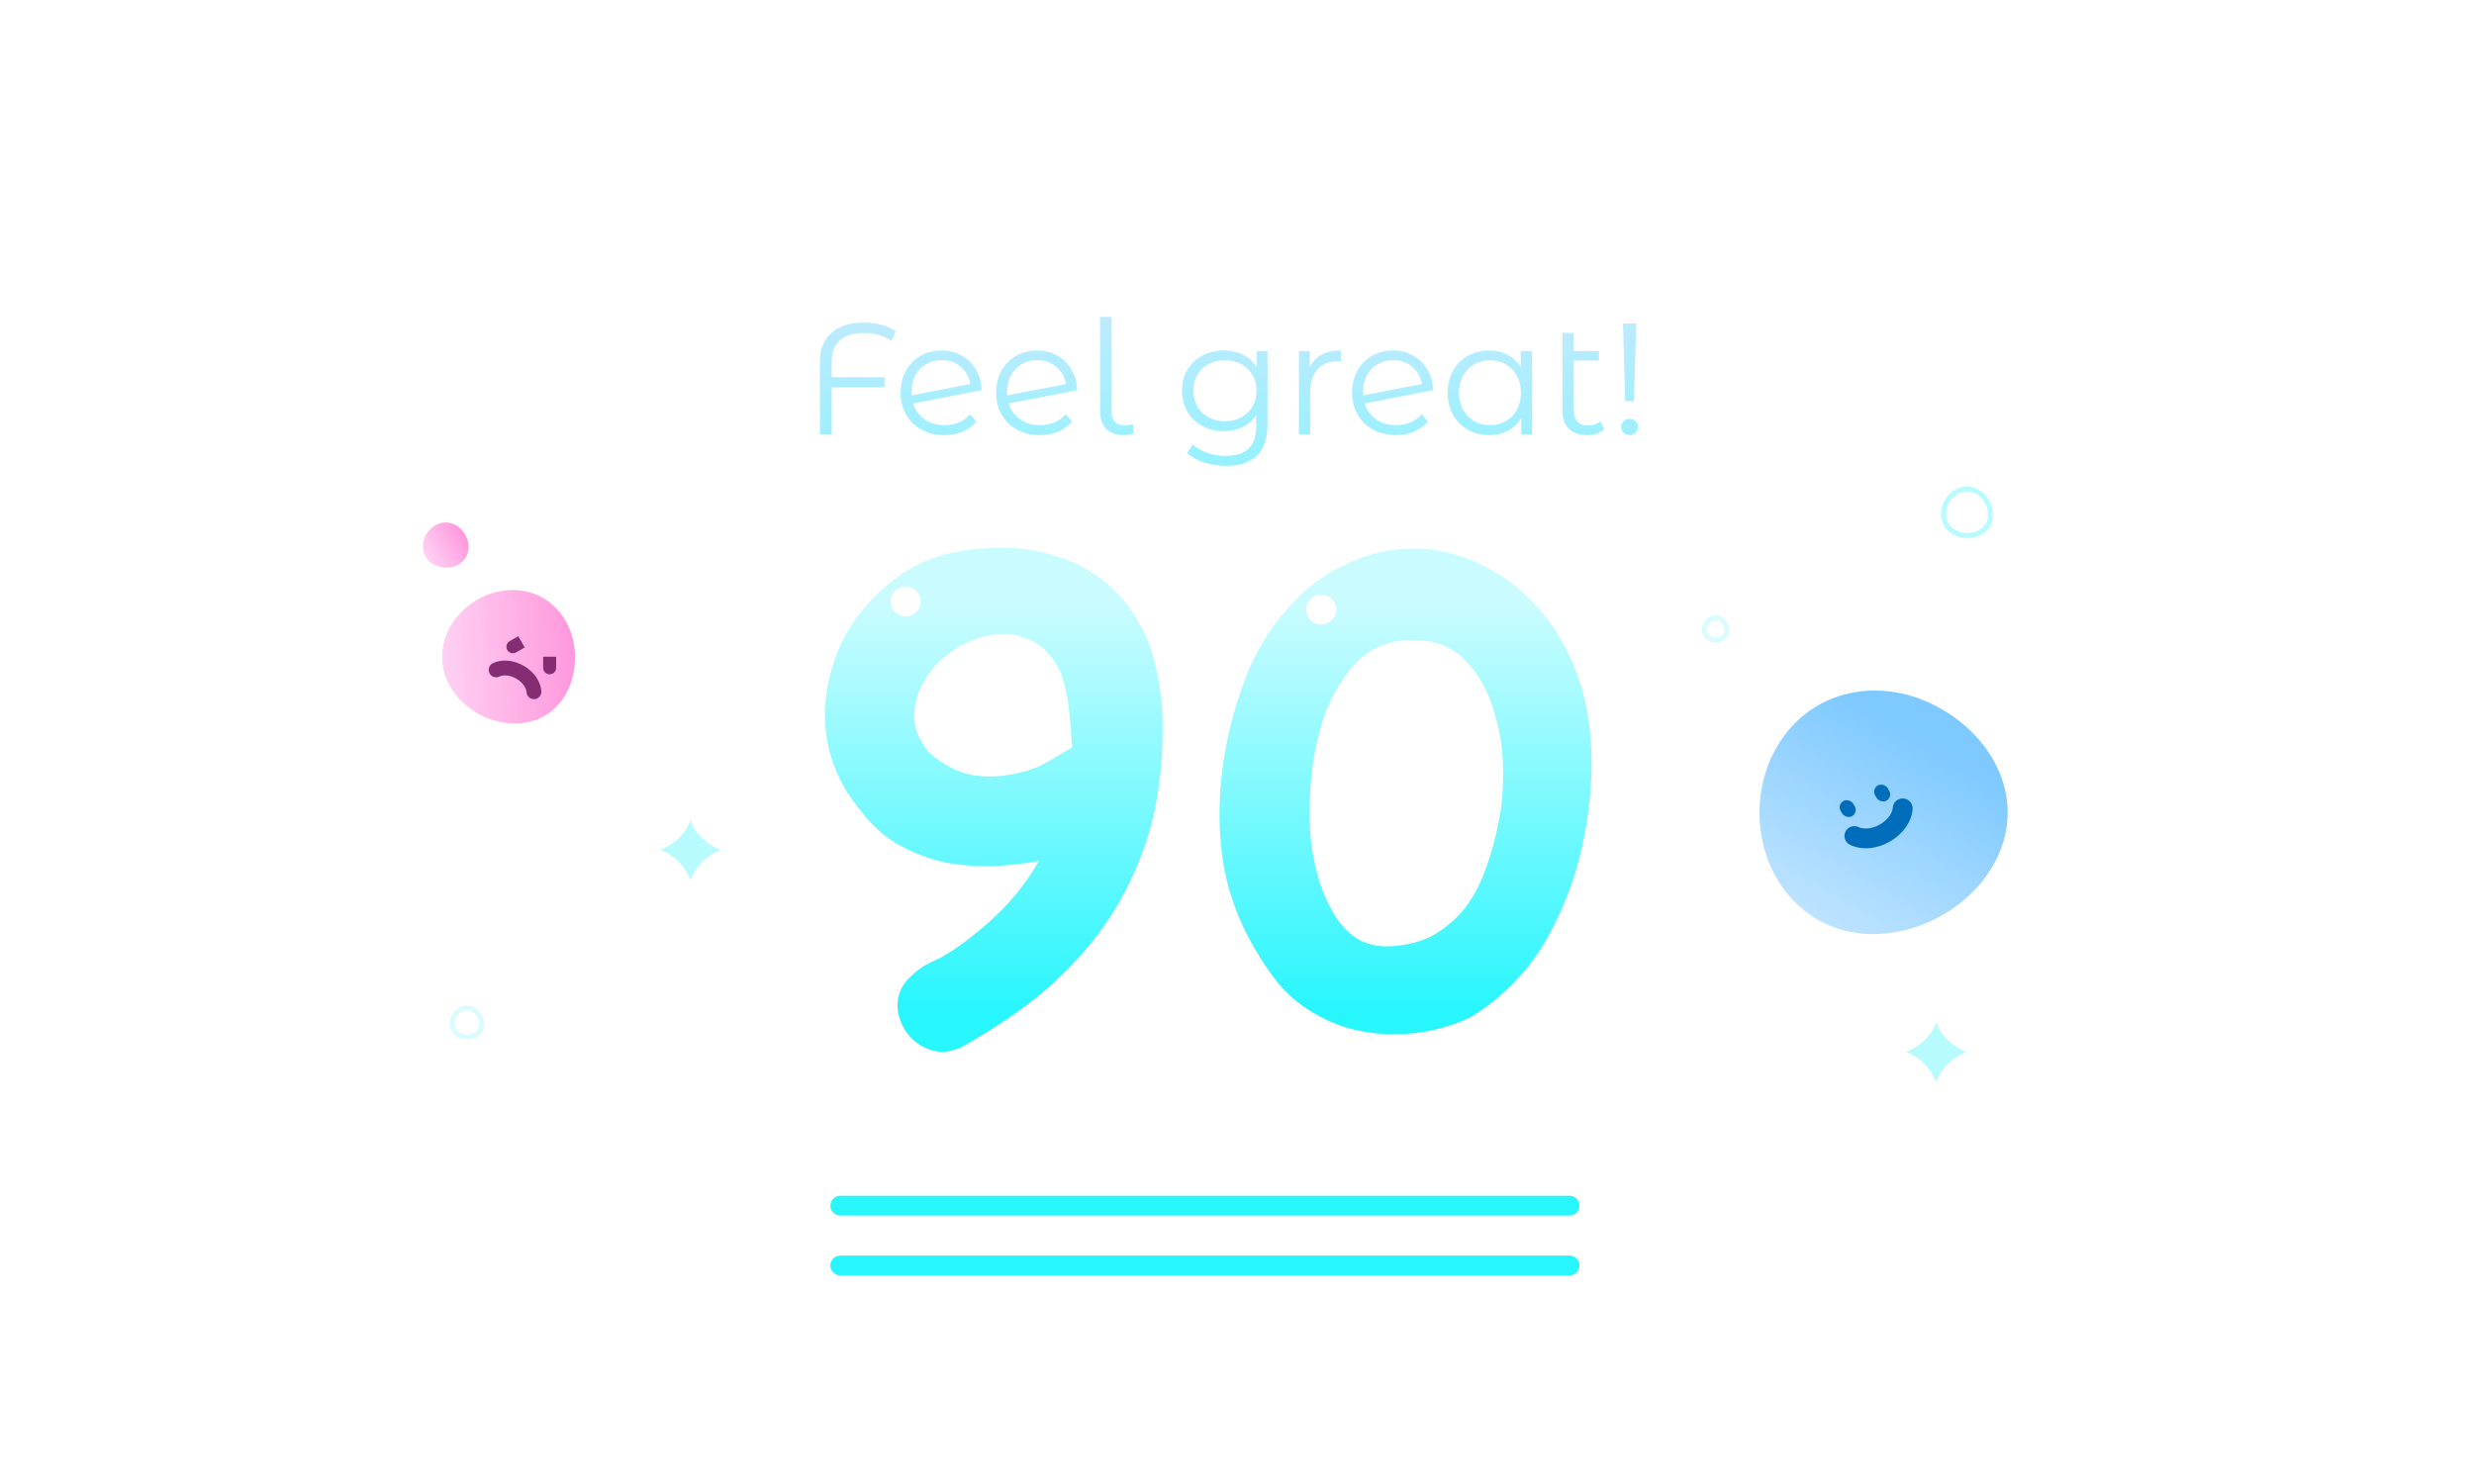 <svg xmlns="http://www.w3.org/2000/svg" width="250" height="150" fill="none" viewBox="0 0 250 150">
    <defs>
        <linearGradient id="prefix__paint0_linear" x1="122.75" x2="122.75" y1="61.081" y2="102.406" gradientUnits="userSpaceOnUse">
            <stop stop-color="#CAFCFF"/>
            <stop offset="1" stop-color="#27F6FD"/>
        </linearGradient>
        <linearGradient id="prefix__paint1_linear" x1="122.75" x2="122.75" y1="61.081" y2="102.406" gradientUnits="userSpaceOnUse">
            <stop stop-color="#CAFCFF"/>
            <stop offset="1" stop-color="#27F6FD"/>
        </linearGradient>
        <linearGradient id="prefix__paint2_linear" x1="123.939" x2="123.939" y1="27.902" y2="47.902" gradientUnits="userSpaceOnUse">
            <stop stop-color="#CAE8FF"/>
            <stop offset="1" stop-color="#93F2FF"/>
        </linearGradient>
        <linearGradient id="prefix__paint3_linear" x1="123.939" x2="123.939" y1="27.902" y2="47.902" gradientUnits="userSpaceOnUse">
            <stop stop-color="#CAE8FF"/>
            <stop offset="1" stop-color="#93F2FF"/>
        </linearGradient>
        <linearGradient id="prefix__paint4_linear" x1="123.939" x2="123.939" y1="27.902" y2="47.902" gradientUnits="userSpaceOnUse">
            <stop stop-color="#CAE8FF"/>
            <stop offset="1" stop-color="#93F2FF"/>
        </linearGradient>
        <linearGradient id="prefix__paint5_linear" x1="123.939" x2="123.939" y1="27.902" y2="47.902" gradientUnits="userSpaceOnUse">
            <stop stop-color="#CAE8FF"/>
            <stop offset="1" stop-color="#93F2FF"/>
        </linearGradient>
        <linearGradient id="prefix__paint6_linear" x1="123.939" x2="123.939" y1="27.902" y2="47.902" gradientUnits="userSpaceOnUse">
            <stop stop-color="#CAE8FF"/>
            <stop offset="1" stop-color="#93F2FF"/>
        </linearGradient>
        <linearGradient id="prefix__paint7_linear" x1="123.939" x2="123.939" y1="27.902" y2="47.902" gradientUnits="userSpaceOnUse">
            <stop stop-color="#CAE8FF"/>
            <stop offset="1" stop-color="#93F2FF"/>
        </linearGradient>
        <linearGradient id="prefix__paint8_linear" x1="123.939" x2="123.939" y1="27.902" y2="47.902" gradientUnits="userSpaceOnUse">
            <stop stop-color="#CAE8FF"/>
            <stop offset="1" stop-color="#93F2FF"/>
        </linearGradient>
        <linearGradient id="prefix__paint9_linear" x1="123.939" x2="123.939" y1="27.902" y2="47.902" gradientUnits="userSpaceOnUse">
            <stop stop-color="#CAE8FF"/>
            <stop offset="1" stop-color="#93F2FF"/>
        </linearGradient>
        <linearGradient id="prefix__paint10_linear" x1="123.939" x2="123.939" y1="27.902" y2="47.902" gradientUnits="userSpaceOnUse">
            <stop stop-color="#CAE8FF"/>
            <stop offset="1" stop-color="#93F2FF"/>
        </linearGradient>
        <linearGradient id="prefix__paint11_linear" x1="123.939" x2="123.939" y1="27.902" y2="47.902" gradientUnits="userSpaceOnUse">
            <stop stop-color="#CAE8FF"/>
            <stop offset="1" stop-color="#93F2FF"/>
        </linearGradient>
        <linearGradient id="prefix__paint12_linear" x1="44.684" x2="58.098" y1="66.737" y2="66.085" gradientUnits="userSpaceOnUse">
            <stop stop-color="#FFD1F4"/>
            <stop offset="1" stop-color="#FF98DC"/>
        </linearGradient>
        <linearGradient id="prefix__paint13_linear" x1="43.028" x2="46.99" y1="56.308" y2="54.02" gradientUnits="userSpaceOnUse">
            <stop stop-color="#FFD1F4"/>
            <stop offset="1" stop-color="#FF98DC"/>
        </linearGradient>
        <linearGradient id="prefix__paint14_linear" x1="183.773" x2="196.046" y1="93.01" y2="71.587" gradientUnits="userSpaceOnUse">
            <stop stop-color="#BDE3FF"/>
            <stop offset=".859" stop-color="#7EC9FF"/>
        </linearGradient>
        <filter id="prefix__filter0_d" width="7.622" height="7.724" x="182.9" y="77.871" color-interpolation-filters="sRGB" filterUnits="userSpaceOnUse">
            <feFlood flood-opacity="0" result="BackgroundImageFix"/>
            <feColorMatrix in="SourceAlpha" values="0 0 0 0 0 0 0 0 0 0 0 0 0 0 0 0 0 0 127 0"/>
            <feOffset/>
            <feGaussianBlur stdDeviation="1.5"/>
            <feColorMatrix values="0 0 0 0 1 0 0 0 0 1 0 0 0 0 1 0 0 0 0.5 0"/>
            <feBlend in2="BackgroundImageFix" result="effect1_dropShadow"/>
            <feBlend in="SourceGraphic" in2="effect1_dropShadow" result="shape"/>
        </filter>
        <filter id="prefix__filter1_d" width="7.622" height="7.724" x="186.383" y="76.296" color-interpolation-filters="sRGB" filterUnits="userSpaceOnUse">
            <feFlood flood-opacity="0" result="BackgroundImageFix"/>
            <feColorMatrix in="SourceAlpha" values="0 0 0 0 0 0 0 0 0 0 0 0 0 0 0 0 0 0 127 0"/>
            <feOffset/>
            <feGaussianBlur stdDeviation="1.5"/>
            <feColorMatrix values="0 0 0 0 1 0 0 0 0 1 0 0 0 0 1 0 0 0 0.5 0"/>
            <feBlend in2="BackgroundImageFix" result="effect1_dropShadow"/>
            <feBlend in="SourceGraphic" in2="effect1_dropShadow" result="shape"/>
        </filter>
        <filter id="prefix__filter2_d" width="12.887" height="11.036" x="183.386" y="77.706" color-interpolation-filters="sRGB" filterUnits="userSpaceOnUse">
            <feFlood flood-opacity="0" result="BackgroundImageFix"/>
            <feColorMatrix in="SourceAlpha" values="0 0 0 0 0 0 0 0 0 0 0 0 0 0 0 0 0 0 127 0"/>
            <feOffset/>
            <feGaussianBlur stdDeviation="1.5"/>
            <feColorMatrix values="0 0 0 0 1 0 0 0 0 1 0 0 0 0 1 0 0 0 0.5 0"/>
            <feBlend in2="BackgroundImageFix" result="effect1_dropShadow"/>
            <feBlend in="SourceGraphic" in2="effect1_dropShadow" result="shape"/>
        </filter>
        <filter id="prefix__filter3_d" width="7.852" height="7.726" x="48.172" y="61.306" color-interpolation-filters="sRGB" filterUnits="userSpaceOnUse">
            <feFlood flood-opacity="0" result="BackgroundImageFix"/>
            <feColorMatrix in="SourceAlpha" values="0 0 0 0 0 0 0 0 0 0 0 0 0 0 0 0 0 0 127 0"/>
            <feOffset/>
            <feGaussianBlur stdDeviation="1.5"/>
            <feColorMatrix values="0 0 0 0 1 0 0 0 0 1 0 0 0 0 1 0 0 0 0.5 0"/>
            <feBlend in2="BackgroundImageFix" result="effect1_dropShadow"/>
            <feBlend in="SourceGraphic" in2="effect1_dropShadow" result="shape"/>
        </filter>
        <filter id="prefix__filter4_d" width="7.313" height="7.775" x="51.888" y="63.383" color-interpolation-filters="sRGB" filterUnits="userSpaceOnUse">
            <feFlood flood-opacity="0" result="BackgroundImageFix"/>
            <feColorMatrix in="SourceAlpha" values="0 0 0 0 0 0 0 0 0 0 0 0 0 0 0 0 0 0 127 0"/>
            <feOffset/>
            <feGaussianBlur stdDeviation="1.5"/>
            <feColorMatrix values="0 0 0 0 1 0 0 0 0 1 0 0 0 0 1 0 0 0 0.5 0"/>
            <feBlend in2="BackgroundImageFix" result="effect1_dropShadow"/>
            <feBlend in="SourceGraphic" in2="effect1_dropShadow" result="shape"/>
        </filter>
        <filter id="prefix__filter5_d" width="11.322" height="9.901" x="46.384" y="63.767" color-interpolation-filters="sRGB" filterUnits="userSpaceOnUse">
            <feFlood flood-opacity="0" result="BackgroundImageFix"/>
            <feColorMatrix in="SourceAlpha" values="0 0 0 0 0 0 0 0 0 0 0 0 0 0 0 0 0 0 127 0"/>
            <feOffset/>
            <feGaussianBlur stdDeviation="1.5"/>
            <feColorMatrix values="0 0 0 0 1 0 0 0 0 1 0 0 0 0 1 0 0 0 0.5 0"/>
            <feBlend in2="BackgroundImageFix" result="effect1_dropShadow"/>
            <feBlend in="SourceGraphic" in2="effect1_dropShadow" result="shape"/>
        </filter>
    </defs>
    <path fill="url(#prefix__paint0_linear)" d="M96.876 105.947c-.902.401-1.779.476-2.63.226-.802-.201-1.503-.602-2.104-1.203-.601-.601-1.027-1.327-1.277-2.179-.251-.851-.226-1.703.075-2.554.25-.602.6-1.102 1.052-1.503.45-.451.926-.827 1.427-1.127.551-.3 1.102-.576 1.653-.827.551-.3 1.077-.626 1.578-.977 1.653-1.152 3.206-2.454 4.659-3.907 1.452-1.502 2.68-3.13 3.681-4.884-1.502.3-3.08.476-4.733.526-1.603.05-3.206-.075-4.81-.375-1.552-.351-3.03-.902-4.432-1.653-1.353-.752-2.555-1.754-3.607-3.006-.751-.902-1.427-1.828-2.029-2.78-.55-.952-1.001-1.979-1.352-3.08-.651-2.105-.827-4.259-.526-6.463.3-2.204.977-4.257 2.029-6.16 1.102-1.904 2.504-3.557 4.207-4.96 1.704-1.453 3.607-2.455 5.71-3.006 1.854-.45 3.708-.676 5.561-.676 1.904-.05 3.732.2 5.485.752 1.753.5 3.356 1.302 4.809 2.404 1.503 1.102 2.755 2.555 3.757 4.358.651 1.102 1.152 2.304 1.503 3.607.35 1.302.601 2.63.751 3.982.15 1.302.2 2.63.15 3.982 0 1.303-.075 2.58-.225 3.832-.351 3.306-1.102 6.312-2.254 9.017-1.102 2.705-2.53 5.184-4.283 7.438-1.753 2.255-3.782 4.308-6.086 6.162-2.304 1.803-4.86 3.481-7.664 5.034h-.075zM93.87 76.042c1.453 1.302 2.98 2.079 4.583 2.33 1.603.25 3.357.1 5.26-.451.401-.1.877-.276 1.428-.526.551-.3 1.077-.602 1.578-.902.501-.3.926-.551 1.277-.751.351-.2.476-.276.376-.226 0 .1-.025-.025-.075-.376 0-.35-.026-.776-.076-1.277l-.15-1.653c-.05-.55-.1-.977-.15-1.277-.1-.702-.251-1.378-.451-2.029-.15-.651-.401-1.252-.751-1.803-.852-1.353-1.904-2.23-3.156-2.63-1.202-.45-2.455-.526-3.757-.225-1.252.25-2.455.776-3.607 1.577-1.152.802-2.078 1.779-2.78 2.93-.651 1.103-1.002 2.305-1.052 3.607 0 1.253.501 2.48 1.503 3.682z"/>
    <path fill="url(#prefix__paint1_linear)" d="M151.502 82.73c.301-1.503.426-3.282.376-5.335-.05-2.054-.401-4.033-1.052-5.936-.601-1.904-1.553-3.507-2.855-4.81-1.252-1.302-2.981-1.953-5.185-1.953-2.404 0-4.333.777-5.785 2.33-1.453 1.552-2.555 3.456-3.306 5.71-.702 2.204-1.127 4.508-1.278 6.913-.15 2.354-.1 4.358.151 6.01.15 1.103.4 2.255.751 3.457.401 1.202.902 2.304 1.503 3.306.601 1.002 1.352 1.804 2.254 2.405.952.6 2.079.876 3.381.826 1.803-.1 3.306-.5 4.508-1.202 1.253-.751 2.305-1.678 3.156-2.78.852-1.152 1.528-2.455 2.029-3.907.551-1.503.977-3.056 1.277-4.659l.075-.376zm8.641 1.502c-.651 3.657-1.903 7.163-3.757 10.52-1.853 3.306-4.433 5.986-7.739 8.039-1.653.802-3.406 1.328-5.259 1.578-1.854.251-3.682.226-5.486-.075-1.803-.3-3.506-.927-5.109-1.878-1.603-.902-2.98-2.129-4.133-3.682-2.504-3.406-4.132-6.938-4.884-10.595-.701-3.656-.726-7.513-.075-11.57.451-2.856 1.228-5.686 2.33-8.492 1.152-2.805 2.755-5.26 4.808-7.363 1.653-1.703 3.482-2.98 5.486-3.832 2.003-.902 4.032-1.378 6.086-1.428 2.104-.05 4.157.326 6.161 1.127 2.054.802 3.932 2.004 5.635 3.607 1.704 1.603 3.031 3.381 3.983 5.335 1.002 1.903 1.703 3.882 2.104 5.936.4 2.053.576 4.182.526 6.386-.051 2.154-.276 4.283-.677 6.387z"/>
    <path fill="url(#prefix__paint2_linear)" d="M87.303 33.662c-1.1 0-1.92.25-2.464.752-.534.49-.8 1.205-.8 2.144v1.568h5.344v1.024h-5.344v4.752h-1.184v-7.36c0-1.227.384-2.187 1.152-2.88.768-.704 1.85-1.056 3.248-1.056 1.354 0 2.442.293 3.264.88l-.432.976c-.726-.533-1.654-.8-2.784-.8z"/>
    <path fill="url(#prefix__paint3_linear)" d="M95.451 42.974c.523 0 1.003-.09 1.44-.272.448-.192.827-.47 1.136-.832l.64.736c-.373.448-.837.79-1.392 1.024-.555.235-1.168.352-1.84.352-.864 0-1.632-.181-2.304-.544-.672-.373-1.195-.885-1.568-1.536-.373-.65-.56-1.387-.56-2.208 0-.821.176-1.557.528-2.208.363-.65.859-1.157 1.488-1.52.63-.363 1.344-.544 2.144-.544.747 0 1.419.17 2.016.512.608.341 1.088.816 1.44 1.424.363.608.555 1.301.576 2.08l-6.912 1.344c.213.683.597 1.221 1.152 1.616.566.384 1.237.576 2.016.576zm-.288-6.576c-.587 0-1.114.139-1.584.416-.458.267-.821.645-1.088 1.136-.256.48-.384 1.035-.384 1.664 0 .16.005.277.016.352l5.936-1.152c-.128-.704-.453-1.28-.976-1.728-.522-.459-1.162-.688-1.92-.688z"/>
    <path fill="url(#prefix__paint4_linear)" d="M105.107 42.974c.523 0 1.003-.09 1.44-.272.448-.192.827-.47 1.136-.832l.64.736c-.373.448-.837.79-1.392 1.024-.554.235-1.168.352-1.84.352-.864 0-1.632-.181-2.304-.544-.672-.373-1.194-.885-1.568-1.536-.373-.65-.56-1.387-.56-2.208 0-.821.176-1.557.528-2.208.363-.65.859-1.157 1.488-1.52.63-.363 1.344-.544 2.144-.544.747 0 1.419.17 2.016.512.608.341 1.088.816 1.44 1.424.363.608.555 1.301.576 2.08l-6.912 1.344c.214.683.598 1.221 1.152 1.616.566.384 1.238.576 2.016.576zm-.288-6.576c-.586 0-1.114.139-1.584.416-.458.267-.821.645-1.088 1.136-.256.48-.384 1.035-.384 1.664 0 .16.006.277.016.352l5.936-1.152c-.128-.704-.453-1.28-.976-1.728-.522-.459-1.162-.688-1.92-.688z"/>
    <path fill="url(#prefix__paint5_linear)" d="M113.532 43.982c-.758 0-1.344-.213-1.76-.64-.406-.427-.608-1.019-.608-1.776V32.03h1.136v9.44c0 .501.117.885.352 1.152.234.256.586.384 1.056.384.298 0 .554-.048.768-.144l.08.944c-.331.117-.672.176-1.024.176z"/>
    <path fill="url(#prefix__paint6_linear)" d="M128.081 35.486v7.392c0 1.43-.352 2.485-1.056 3.168-.694.693-1.744 1.04-3.152 1.04-.779 0-1.52-.117-2.224-.352-.694-.224-1.259-.539-1.696-.944l.576-.864c.405.363.896.645 1.472.848.586.203 1.2.304 1.84.304 1.066 0 1.85-.25 2.352-.752.501-.49.752-1.259.752-2.304V41.95c-.352.533-.816.939-1.392 1.216-.566.277-1.195.416-1.888.416-.79 0-1.51-.17-2.16-.512-.64-.352-1.147-.837-1.52-1.456-.363-.63-.544-1.339-.544-2.128 0-.79.181-1.493.544-2.112.373-.619.88-1.099 1.52-1.44.64-.341 1.36-.512 2.16-.512.714 0 1.36.144 1.936.432.576.288 1.04.704 1.392 1.248v-1.616h1.088zm-4.304 7.088c.608 0 1.157-.128 1.648-.384.49-.267.869-.635 1.136-1.104.277-.47.416-1.003.416-1.6 0-.597-.139-1.125-.416-1.584-.267-.47-.646-.832-1.136-1.088-.48-.267-1.03-.4-1.648-.4-.608 0-1.158.128-1.648.384-.48.256-.859.619-1.136 1.088-.267.47-.4 1.003-.4 1.6 0 .597.133 1.13.4 1.6.277.47.656.837 1.136 1.104.49.256 1.04.384 1.648.384z"/>
    <path fill="url(#prefix__paint7_linear)" d="M132.345 37.134c.267-.565.662-.992 1.184-1.28.534-.288 1.19-.432 1.968-.432v1.104l-.272-.016c-.885 0-1.578.272-2.08.816-.501.544-.752 1.307-.752 2.288v4.288h-1.136v-8.416h1.088v1.648z"/>
    <path fill="url(#prefix__paint8_linear)" d="M141.076 42.974c.523 0 1.003-.09 1.44-.272.448-.192.827-.47 1.136-.832l.64.736c-.373.448-.837.79-1.392 1.024-.554.235-1.168.352-1.84.352-.864 0-1.632-.181-2.304-.544-.672-.373-1.194-.885-1.568-1.536-.373-.65-.56-1.387-.56-2.208 0-.821.176-1.557.528-2.208.363-.65.859-1.157 1.488-1.52.63-.363 1.344-.544 2.144-.544.747 0 1.419.17 2.016.512.608.341 1.088.816 1.44 1.424.363.608.555 1.301.576 2.08l-6.912 1.344c.214.683.598 1.221 1.152 1.616.566.384 1.238.576 2.016.576zm-.288-6.576c-.586 0-1.114.139-1.584.416-.458.267-.821.645-1.088 1.136-.256.48-.384 1.035-.384 1.664 0 .16.006.277.016.352l5.936-1.152c-.128-.704-.453-1.28-.976-1.728-.522-.459-1.162-.688-1.92-.688z"/>
    <path fill="url(#prefix__paint9_linear)" d="M154.812 35.486v8.416h-1.088v-1.664c-.341.565-.794.997-1.36 1.296-.554.299-1.184.448-1.888.448-.789 0-1.504-.181-2.144-.544-.64-.363-1.141-.87-1.504-1.52-.362-.65-.544-1.392-.544-2.224 0-.832.182-1.573.544-2.224.363-.65.864-1.152 1.504-1.504.64-.363 1.355-.544 2.144-.544.683 0 1.296.144 1.84.432.555.277 1.008.688 1.36 1.232v-1.6h1.136zm-4.24 7.488c.587 0 1.115-.133 1.584-.4.48-.277.854-.667 1.12-1.168.278-.501.416-1.072.416-1.712 0-.64-.138-1.21-.416-1.712-.266-.501-.64-.885-1.12-1.152-.469-.277-.997-.416-1.584-.416-.597 0-1.136.139-1.616.416-.469.267-.842.65-1.12 1.152-.266.501-.4 1.072-.4 1.712 0 .64.134 1.21.4 1.712.278.501.651.89 1.12 1.168.48.267 1.019.4 1.616.4z"/>
    <path fill="url(#prefix__paint10_linear)" d="M162.12 43.39c-.213.192-.474.341-.784.448-.309.096-.634.144-.976.144-.789 0-1.397-.213-1.824-.64-.426-.427-.64-1.03-.64-1.808v-7.888h1.136v1.84h2.544v.96h-2.544v5.024c0 .501.123.885.368 1.152.246.256.603.384 1.072.384.512 0 .928-.144 1.248-.432l.4.816z"/>
    <path fill="url(#prefix__paint11_linear)" d="M164.003 32.702h1.344l-.24 7.84h-.88l-.224-7.84zm.672 11.28c-.234 0-.437-.08-.608-.24-.16-.17-.24-.368-.24-.592 0-.235.08-.427.24-.576.16-.16.363-.24.608-.24.235 0 .432.08.592.24.16.15.24.341.24.576 0 .224-.08.421-.24.592-.16.16-.357.24-.592.24z"/>
    <path fill="#27F6FD" fill-rule="evenodd" d="M83.91 127.915c0-.552.447-1 1-1h73.695c.553 0 1 .448 1 1 0 .553-.447 1-1 1H84.909c-.552 0-1-.447-1-1zM83.91 121.864c0-.552.447-1 1-1h73.695c.553 0 1 .448 1 1 0 .553-.447 1-1 1H84.909c-.552 0-1-.447-1-1z" clip-rule="evenodd"/>
    <circle cx="91.513" cy="60.794" r="1.513" fill="#fff"/>
    <circle cx="133.513" cy="61.608" r="1.513" fill="#fff"/>
    <path fill="#B7FBFF" d="M69.771 88.945c.53-1.386 1.529-2.407 3.025-3.025-1.591-.721-2.597-1.735-3.025-3.026-.467 1.37-1.52 2.352-3.025 3.026 1.386.522 2.4 1.528 3.025 3.025zM195.655 109.367c.53-1.386 1.528-2.408 3.025-3.025-1.592-.721-2.598-1.735-3.025-3.026-.468 1.37-1.521 2.352-3.026 3.026 1.386.522 2.4 1.528 3.026 3.025z"/>
    <path fill="url(#prefix__paint12_linear)" d="M51.487 59.648c3.704-.18 6.43 2.698 6.61 6.402.18 3.704-2.045 6.892-5.75 7.072-3.704.18-7.484-2.716-7.664-6.42-.18-3.705 3.1-6.874 6.804-7.054z"/>
    <path fill="url(#prefix__paint13_linear)" d="M43.984 53.1c1.094-.632 2.369-.184 3 .91.632 1.094.455 2.407-.64 3.038-1.094.632-2.69.344-3.322-.75-.632-1.095-.132-2.566.962-3.198z"/>
    <path fill="#B7FBFF" fill-rule="evenodd" d="M48.218 102.787c-.359-.622-1.026-.817-1.573-.501-.619.357-.859 1.171-.54 1.722.153.265.437.455.789.53.353.074.731.022 1.026-.149.524-.302.673-.954.298-1.602zm.433-.25c-.475-.823-1.433-1.159-2.256-.684-.823.475-1.199 1.582-.724 2.405.475.823 1.676 1.04 2.5.564.822-.475.956-1.462.48-2.285z" clip-rule="evenodd" opacity=".5"/>
    <path fill="#B7FBFF" fill-rule="evenodd" d="M200.548 50.792c-.605-1.047-1.766-1.416-2.739-.854-1.043.602-1.477 1.987-.914 2.963.276.478.776.802 1.367.926.592.126 1.232.04 1.739-.253.949-.548 1.166-1.71.547-2.782zm.433-.25c-.721-1.248-2.174-1.758-3.422-1.037-1.247.72-1.818 2.398-1.097 3.646.72 1.247 2.541 1.576 3.789.856 1.248-.72 1.45-2.218.73-3.465z" clip-rule="evenodd"/>
    <path fill="#B7FBFF" fill-rule="evenodd" d="M174.101 63.162c-.265-.46-.743-.588-1.128-.366-.457.264-.623.86-.399 1.248.107.184.309.323.569.378.263.056.541.016.755-.108.362-.209.484-.665.203-1.152zm.433-.25c-.381-.66-1.15-.93-1.811-.549-.661.382-.963 1.27-.582 1.931.382.66 1.346.835 2.007.453.661-.381.768-1.174.386-1.835z" clip-rule="evenodd" opacity=".5"/>
    <path fill="url(#prefix__paint14_linear)" d="M179.564 75.474c3.429-5.893 10.631-7.239 16.57-3.837 5.939 3.403 8.668 10.002 5.239 15.895-3.429 5.893-11.717 8.848-17.656 5.446-5.939-3.402-7.582-11.611-4.153-17.504z"/>
    <g filter="url(#prefix__filter0_d)">
        <rect width="1.464" height="1.769" fill="#006DBB" rx=".732" transform="matrix(.868 -.497 .503 .864 185.631 81.332)"/>
    </g>
    <g filter="url(#prefix__filter1_d)">
        <rect width="1.464" height="1.769" fill="#006DBB" rx=".732" transform="matrix(.868 -.497 .503 .864 189.114 79.757)"/>
    </g>
    <g filter="url(#prefix__filter2_d)">
        <path fill="#006DBB" fill-rule="evenodd" d="M189.967 83.337c.864-.495 1.27-1.213 1.302-1.702.036-.55.513-.964 1.066-.927.553.038.972.514.936 1.063-.087 1.316-1.014 2.56-2.298 3.295-1.284.736-2.833.91-4.025.327-.497-.244-.703-.841-.46-1.335.244-.494.844-.697 1.342-.453.443.217 1.273.227 2.137-.268z" clip-rule="evenodd"/>
    </g>
    <g filter="url(#prefix__filter3_d)">
        <path fill="#852D72" d="M52.367 64.306l.657 1.137-.867.5c-.314.181-.716.074-.897-.24-.181-.314-.074-.716.24-.897l.867-.5z"/>
    </g>
    <g filter="url(#prefix__filter4_d)">
        <path fill="#852D72" d="M54.888 66.383H56.2V67.5c0 .362-.294.656-.657.656-.362 0-.656-.294-.656-.656v-1.118z"/>
    </g>
    <g filter="url(#prefix__filter5_d)">
        <path fill="#852D72" fill-rule="evenodd" d="M52.172 68.596c-.683-.395-1.346-.39-1.706-.212-.372.183-.821.03-1.005-.34-.183-.372-.03-.822.34-1.005.92-.454 2.121-.32 3.12.258 1 .577 1.717 1.55 1.784 2.573.026.413-.287.77-.7.797-.414.026-.77-.287-.797-.7-.026-.401-.354-.977-1.036-1.371z" clip-rule="evenodd"/>
    </g>

</svg>

